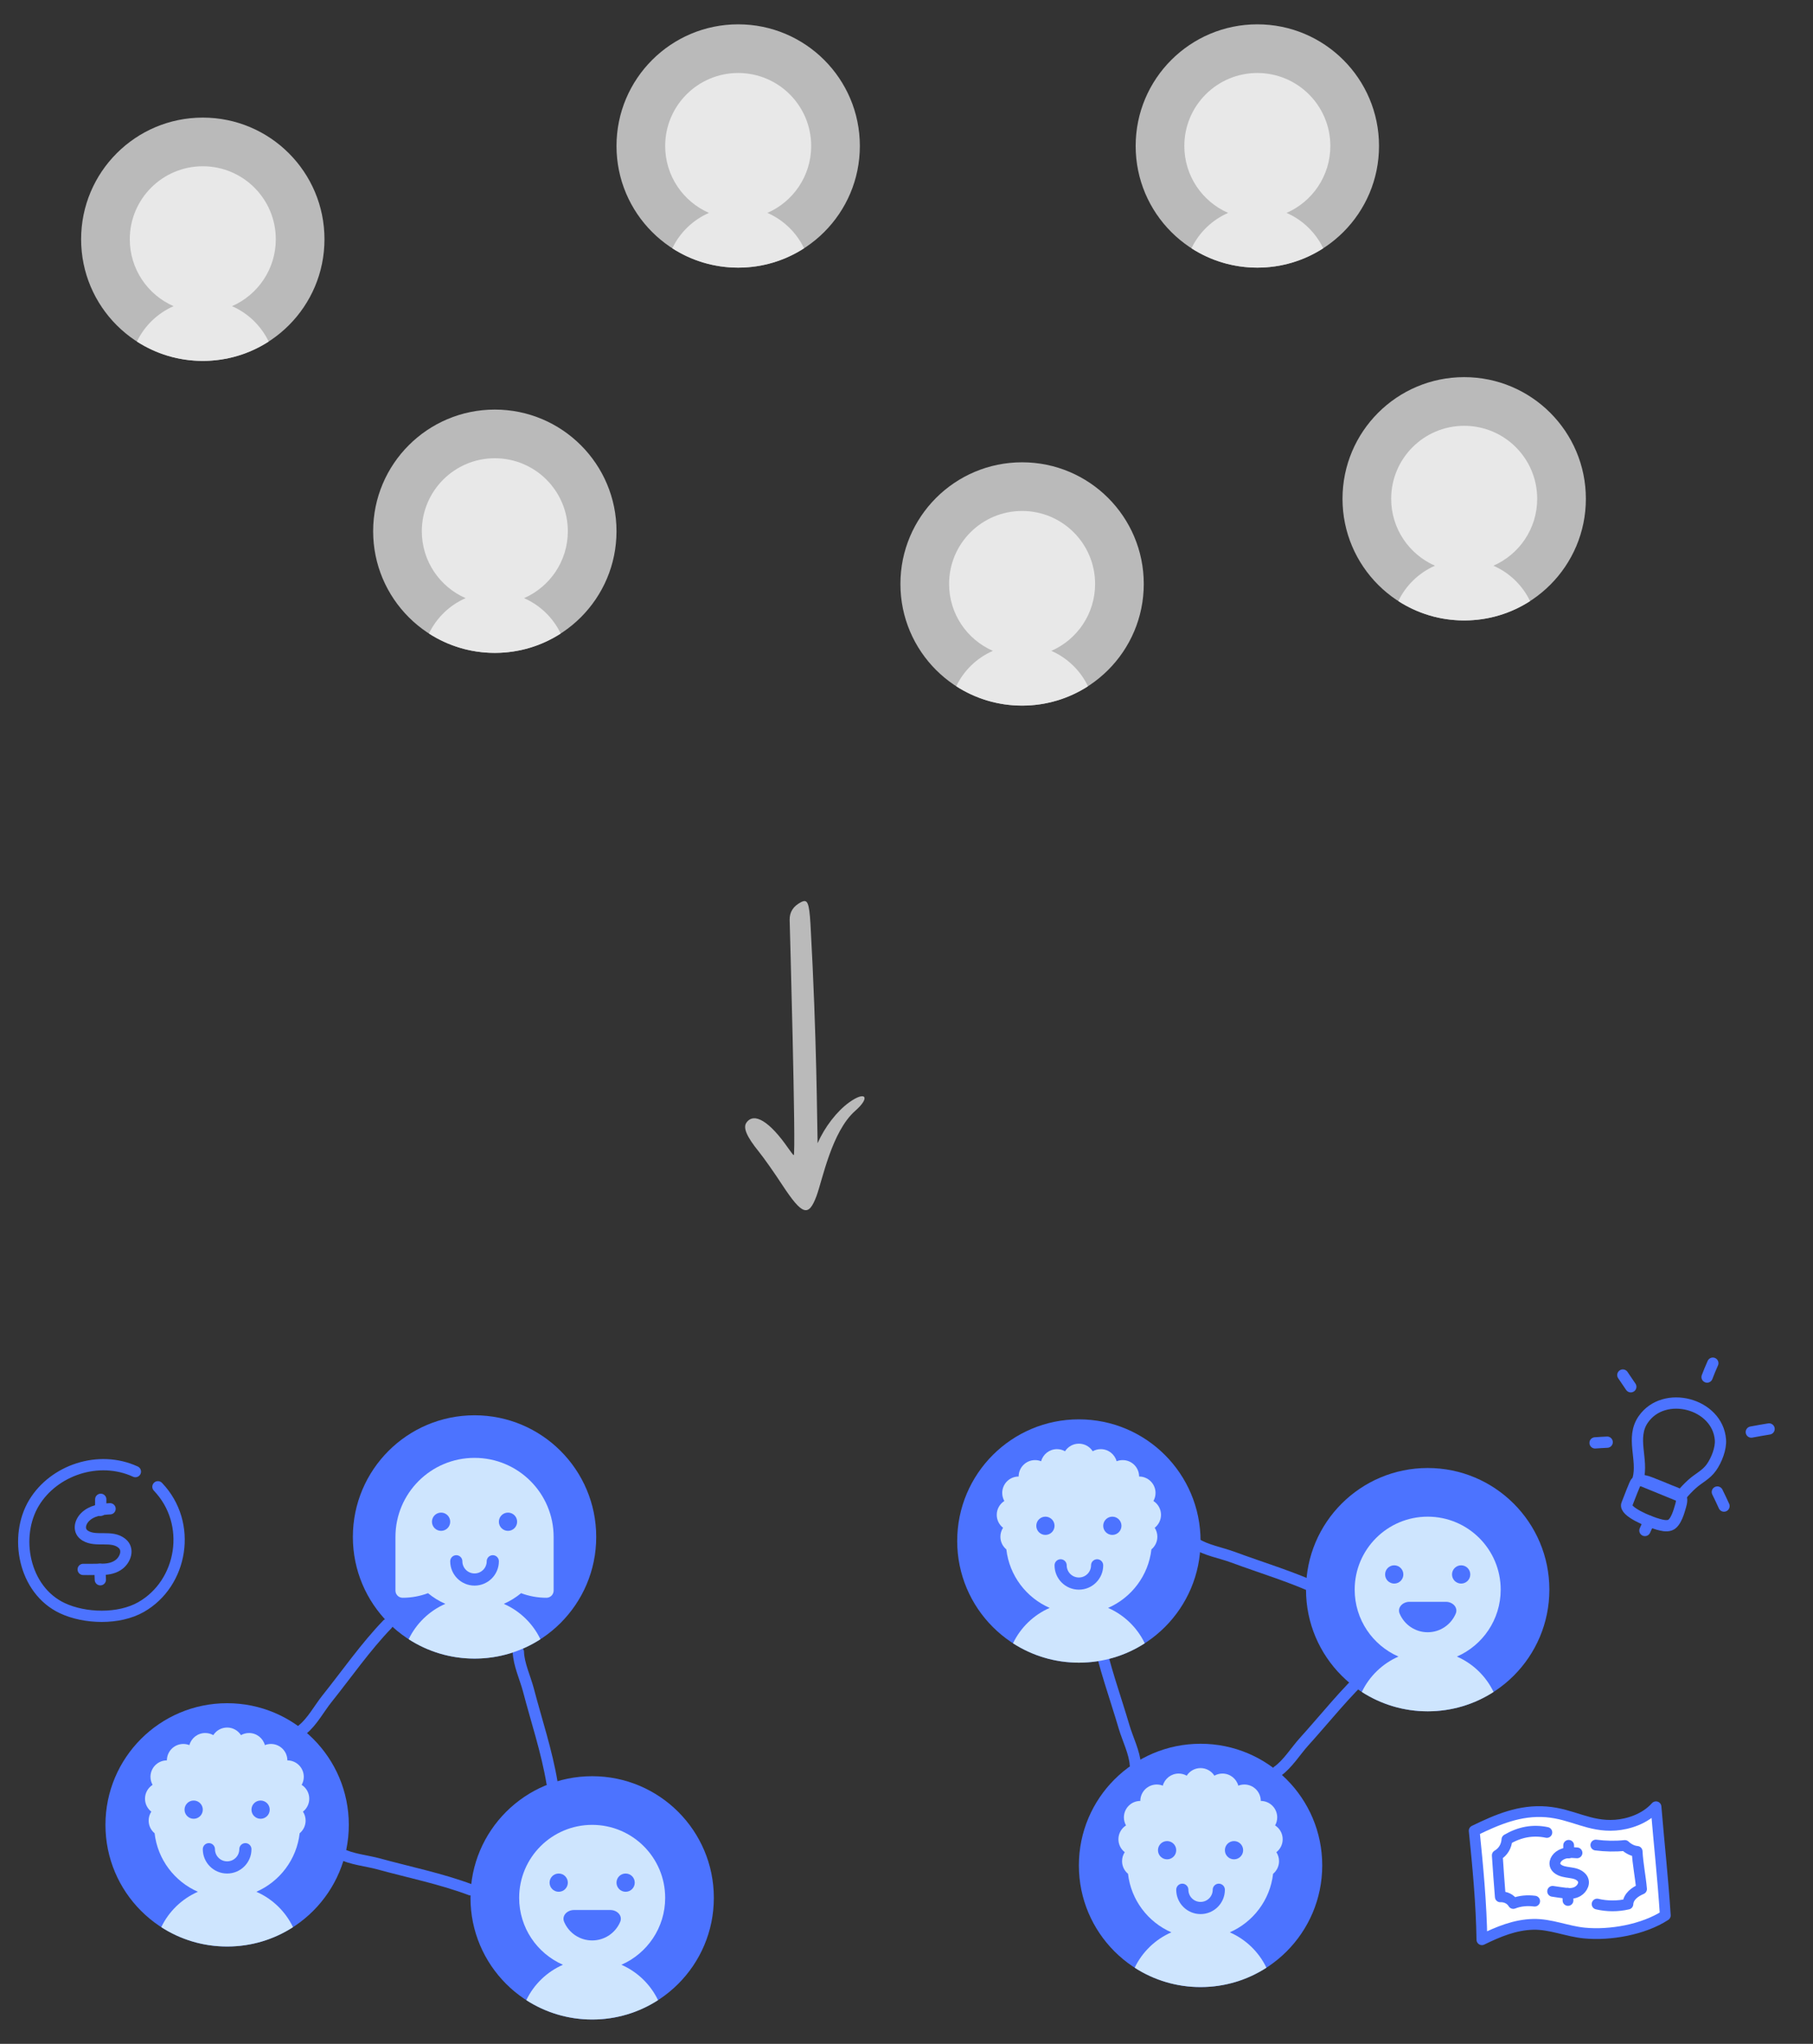 <svg width="447" height="504" viewBox="0 0 447 504" fill="none" xmlns="http://www.w3.org/2000/svg">
<rect x="0" y="0" width="447" height="504" fill="#333333" stroke="none"/>
<path fill-rule="evenodd" clip-rule="evenodd" d="M201.319 294.907C202.77 291.003 205.055 279.017 210.865 273.915C214.7 270.557 213.422 268.895 209.313 271.877C206.309 274.065 203.347 277.904 201.582 281.904C201.451 277.273 201.397 255.973 199.831 227.968C199.506 222.338 199.042 221.705 197.515 222.455C195.609 223.429 194.653 224.904 194.69 226.827C194.694 226.876 196.31 284.845 195.695 284.864C195.596 284.871 195.023 284.097 194.337 283.134C189.773 276.546 185.927 274.177 184.041 276.828C183.142 278.077 184.088 280.281 187.092 283.993C188.336 285.534 190.917 289.202 192.856 292.175C197.807 299.698 199.349 300.206 201.319 294.907Z" fill="#BABABA"/>
<path fill-rule="evenodd" clip-rule="evenodd" d="M410.586 472.327C409.953 462.711 409.14 455.649 408.289 445.538C405.553 448.586 401.439 449.837 398.3 450.07C391.824 450.55 387.622 447.289 381.226 446.79C374.739 446.283 369.176 448.673 363.469 451.446C364.374 460.323 365.228 469.395 365.369 478.323C369.383 476.359 373.51 474.629 378.041 474.532C382.308 474.44 386.37 476.249 390.584 476.669C396.977 477.306 405.221 475.823 410.586 472.327Z" fill="white" stroke="#4C73FF" stroke-width="2.66" stroke-miterlimit="1.5" stroke-linecap="round" stroke-linejoin="round"/>
<path d="M388.816 456.903C387.313 456.752 385.658 456.739 384.402 457.691C383.383 458.464 382.865 459.871 384.019 460.81C385.691 462.17 388.427 461.305 389.945 462.984C390.992 464.142 390.155 465.723 389.004 466.404C388.113 466.932 387.031 466.989 386.027 466.845C384.956 466.692 383.871 466.572 382.806 466.387" stroke="#4C73FF" stroke-width="2.66" stroke-miterlimit="1.5" stroke-linecap="round" stroke-linejoin="round"/>
<path d="M386.723 456.919C386.739 456.294 386.779 455.673 386.758 455.047" stroke="#4C73FF" stroke-width="2.66" stroke-miterlimit="1.5" stroke-linecap="round" stroke-linejoin="round"/>
<path d="M386.526 466.87C386.544 467.461 386.564 468.052 386.596 468.642" stroke="#4C73FF" stroke-width="2.66" stroke-miterlimit="1.5" stroke-linecap="round" stroke-linejoin="round"/>
<path d="M378.376 468.809C376.627 468.587 374.752 468.718 373.107 469.382C372.45 468.272 371.174 467.678 369.904 467.75C369.616 464.348 369.399 460.922 369.159 457.518C370.609 456.665 371.43 455.258 371.539 453.601C374.637 451.789 377.868 451.133 381.382 451.869" stroke="#4C73FF" stroke-width="2.66" stroke-miterlimit="1.5" stroke-linecap="round" stroke-linejoin="round"/>
<path d="M393.461 454.98C395.823 455.279 398.242 455.336 400.612 455.085C401.421 455.852 402.513 456.454 403.641 456.542C403.805 459.646 404.453 462.717 404.726 465.816C403.139 466.489 401.47 467.653 401.361 469.535C398.881 470.12 396.243 470.113 393.77 469.531" stroke="#4C73FF" stroke-width="2.66" stroke-miterlimit="1.5" stroke-linecap="round" stroke-linejoin="round"/>
<g clip-path="url(#clip0_205_11)">
<path d="M424.178 355.054C423.502 346.073 410.279 342.58 405.136 350.038C402.032 354.539 405.179 359.864 403.874 364.734L414.331 369.011C415.145 367.899 416.373 366.683 417.176 365.955C418.845 364.444 420.621 363.736 421.963 361.837C423.239 360.029 424.338 357.19 424.178 355.054Z" stroke="#4C73FF" stroke-width="2.778" stroke-miterlimit="1.5" stroke-linecap="round" stroke-linejoin="round"/>
<path d="M401.102 370.964C401.683 369.534 402.198 368.077 402.806 366.659C403.048 366.098 403.234 365.367 403.885 365.172C404.835 364.887 405.933 365.238 406.828 365.579C408.507 366.219 410.176 366.918 411.838 367.602C412.596 367.913 413.78 368.244 414.309 368.9C414.813 369.524 414.579 370.566 414.383 371.255C414.006 372.574 413.227 375.545 411.756 376.084C410.829 376.423 409.724 376.122 408.816 375.875C406.408 375.219 400.398 372.695 401.102 370.964Z" stroke="#4C73FF" stroke-width="2.778" stroke-miterlimit="1.5" stroke-linecap="round" stroke-linejoin="round"/>
<path d="M406.547 375.089C406.248 375.874 405.937 376.659 405.559 377.411" stroke="#4C73FF" stroke-width="2.778" stroke-miterlimit="1.5" stroke-linecap="round" stroke-linejoin="round"/>
<path d="M393.271 355.805C394.263 355.708 395.26 355.703 396.253 355.628" stroke="#4C73FF" stroke-width="2.778" stroke-miterlimit="1.5" stroke-linecap="round" stroke-linejoin="round"/>
<path d="M400.114 339.076C400.788 340.026 401.398 341.021 402.076 341.968" stroke="#4C73FF" stroke-width="2.778" stroke-miterlimit="1.5" stroke-linecap="round" stroke-linejoin="round"/>
<path d="M420.888 339.573C421.324 338.415 421.796 337.281 422.301 336.152" stroke="#4C73FF" stroke-width="2.778" stroke-miterlimit="1.5" stroke-linecap="round" stroke-linejoin="round"/>
<path d="M431.792 353.138C433.244 352.849 434.712 352.62 436.171 352.369" stroke="#4C73FF" stroke-width="2.778" stroke-miterlimit="1.5" stroke-linecap="round" stroke-linejoin="round"/>
<path d="M423.416 367.925C423.974 369.076 424.54 370.218 425.057 371.388" stroke="#4C73FF" stroke-width="2.778" stroke-miterlimit="1.5" stroke-linecap="round" stroke-linejoin="round"/>
</g>
<path d="M80 59C80 75.569 66.569 89 50 89C33.431 89 20 75.569 20 59C20 42.431 33.431 29 50 29C66.569 29 80 42.431 80 59Z" fill="#BABABA"/>
<path d="M57.206 75.5C63.56 72.721 68 66.379 68 59C68 49.059 59.941 41 50 41C40.059 41 32 49.059 32 59C32 66.379 36.441 72.722 42.795 75.5C38.838 77.231 35.623 80.344 33.761 84.228C38.442 87.248 44.017 89 50.001 89C55.986 89 61.561 87.248 66.242 84.228C64.379 80.343 61.164 77.23 57.206 75.5Z" fill="#E8E8E8"/>
<path d="M212 36C212 52.569 198.569 66 182 66C165.431 66 152 52.569 152 36C152 19.431 165.431 6 182 6C198.569 6 212 19.431 212 36Z" fill="#BABABA"/>
<path d="M189.206 52.5C195.56 49.721 200 43.379 200 36C200 26.059 191.941 18 182 18C172.059 18 164 26.059 164 36C164 43.379 168.441 49.721 174.796 52.5C170.838 54.231 167.623 57.344 165.761 61.228C170.442 64.248 176.017 66 182.001 66C187.986 66 193.561 64.248 198.242 61.228C196.379 57.343 193.164 54.23 189.206 52.5Z" fill="#E8E8E8"/>
<path d="M340 36C340 52.569 326.569 66 310 66C293.431 66 280 52.569 280 36C280 19.431 293.431 6 310 6C326.569 6 340 19.431 340 36Z" fill="#BABABA"/>
<path d="M317.206 52.5C323.56 49.721 328 43.379 328 36C328 26.059 319.941 18 310 18C300.059 18 292 26.059 292 36C292 43.379 296.441 49.721 302.796 52.5C298.838 54.231 295.623 57.344 293.761 61.228C298.442 64.248 304.017 66 310.001 66C315.986 66 321.561 64.248 326.242 61.228C324.379 57.343 321.164 54.23 317.206 52.5Z" fill="#E8E8E8"/>
<path d="M152 131C152 147.569 138.569 161 122 161C105.431 161 92 147.569 92 131C92 114.431 105.431 101 122 101C138.569 101 152 114.431 152 131Z" fill="#BABABA"/>
<path d="M129.206 147.5C135.56 144.721 140 138.379 140 131C140 121.059 131.941 113 122 113C112.059 113 104 121.059 104 131C104 138.379 108.441 144.722 114.796 147.5C110.838 149.231 107.623 152.344 105.761 156.228C110.442 159.248 116.017 161 122.001 161C127.986 161 133.561 159.248 138.242 156.228C136.379 152.343 133.164 149.23 129.206 147.5Z" fill="#E8E8E8"/>
<path d="M391 123C391 139.569 377.569 153 361 153C344.431 153 331 139.569 331 123C331 106.431 344.431 93 361 93C377.569 93 391 106.431 391 123Z" fill="#BABABA"/>
<path d="M368.206 139.5C374.56 136.721 379 130.379 379 123C379 113.059 370.941 105 361 105C351.059 105 343 113.059 343 123C343 130.379 347.441 136.722 353.796 139.5C349.838 141.231 346.623 144.344 344.761 148.228C349.442 151.248 355.017 153 361.001 153C366.986 153 372.561 151.248 377.242 148.228C375.379 144.343 372.164 141.23 368.206 139.5Z" fill="#E8E8E8"/>
<path d="M282 144C282 160.569 268.569 174 252 174C235.431 174 222 160.569 222 144C222 127.431 235.431 114 252 114C268.569 114 282 127.431 282 144Z" fill="#BABABA"/>
<path d="M259.206 160.5C265.56 157.721 270 151.379 270 144C270 134.059 261.941 126 252 126C242.059 126 234 134.059 234 144C234 151.379 238.441 157.722 244.796 160.5C240.838 162.231 237.623 165.344 235.761 169.228C240.442 172.248 246.017 174 252.001 174C257.986 174 263.561 172.248 268.242 169.228C266.379 165.343 263.164 162.23 259.206 160.5Z" fill="#E8E8E8"/>
<path d="M95.498 400.553C90.064 406.204 85.498 412.804 80.608 418.914C78.781 421.195 76.905 424.667 74.571 426.501" stroke="#4C73FF" stroke-width="2.778" stroke-miterlimit="1.5" stroke-linecap="round" stroke-linejoin="round"/>
<path d="M136.11 439.654C134.825 431.92 132.261 424.315 130.283 416.743C129.545 413.915 127.882 410.337 127.806 407.369" stroke="#4C73FF" stroke-width="2.778" stroke-miterlimit="1.5" stroke-linecap="round" stroke-linejoin="round"/>
<path d="M116.044 466.018C108.705 463.263 100.836 461.681 93.29 459.608C90.472 458.833 86.542 458.484 83.933 457.067" stroke="#4C73FF" stroke-width="2.778" stroke-miterlimit="1.5" stroke-linecap="round" stroke-linejoin="round"/>
<path d="M176 468C176 484.569 162.569 498 146 498C129.431 498 116 484.569 116 468C116 451.431 129.431 438 146 438C162.569 438 176 451.431 176 468Z" fill="#4C73FF"/>
<path d="M153.206 484.5C159.56 481.721 164 475.379 164 468C164 458.059 155.941 450 146 450C136.059 450 128 458.059 128 468C128 475.379 132.441 481.722 138.796 484.5C134.838 486.231 131.623 489.344 129.761 493.228C134.442 496.248 140.017 498 146.001 498C151.986 498 157.561 496.248 162.242 493.228C160.379 489.343 157.164 486.23 153.206 484.5Z" fill="#CEE5FE"/>
<path d="M146 478.5C149.106 478.5 151.771 476.612 152.91 473.921C153.556 472.395 152.157 471 150.5 471H141.5C139.843 471 138.444 472.395 139.09 473.921C140.229 476.612 142.894 478.5 146 478.5Z" fill="#4C73FF"/>
<path d="M140 464.25C140 465.493 138.993 466.5 137.75 466.5C136.507 466.5 135.5 465.493 135.5 464.25C135.5 463.007 136.507 462 137.75 462C138.993 462 140 463.007 140 464.25Z" fill="#4C73FF"/>
<path d="M156.5 464.25C156.5 465.493 155.493 466.5 154.25 466.5C153.007 466.5 152 465.493 152 464.25C152 463.007 153.007 462 154.25 462C155.493 462 156.5 463.007 156.5 464.25Z" fill="#4C73FF"/>
<path d="M147 379C147 395.569 133.569 409 117 409C100.431 409 87 395.569 87 379C87 362.431 100.431 349 117 349C133.569 349 147 362.431 147 379Z" fill="#4C73FF"/>
<path d="M97.5 379C97.5 368.23 106.23 359.5 117 359.5C127.77 359.5 136.5 368.23 136.5 379V392.227C136.5 393.206 135.706 394 134.727 394C132.527 394 130.421 393.599 128.477 392.867C127.192 393.932 125.756 394.822 124.206 395.5C128.164 397.23 131.379 400.343 133.242 404.228C128.561 407.248 122.986 409 117.001 409C111.017 409 105.442 407.248 100.761 404.228C102.623 400.344 105.838 397.231 109.796 395.5C108.245 394.822 106.809 393.932 105.523 392.867C103.579 393.599 101.473 394 99.273 394C98.294 394 97.5 393.206 97.5 392.227V379Z" fill="#CEE5FE"/>
<path fill-rule="evenodd" clip-rule="evenodd" d="M112.5 383.5C113.328 383.5 114 384.172 114 385C114 386.657 115.343 388 117 388C118.657 388 120 386.657 120 385C120 384.172 120.672 383.5 121.5 383.5C122.328 383.5 123 384.172 123 385C123 388.314 120.314 391 117 391C113.686 391 111 388.314 111 385C111 384.172 111.672 383.5 112.5 383.5Z" fill="#4C73FF"/>
<path d="M111 375.25C111 376.493 109.993 377.5 108.75 377.5C107.507 377.5 106.5 376.493 106.5 375.25C106.5 374.007 107.507 373 108.75 373C109.993 373 111 374.007 111 375.25Z" fill="#4C73FF"/>
<path d="M127.5 375.25C127.5 376.493 126.493 377.5 125.25 377.5C124.007 377.5 123 376.493 123 375.25C123 374.007 124.007 373 125.25 373C126.493 373 127.5 374.007 127.5 375.25Z" fill="#4C73FF"/>
<path d="M86 450C86 466.569 72.569 480 56 480C39.431 480 26 466.569 26 450C26 433.431 39.431 420 56 420C72.569 420 86 433.431 86 450Z" fill="#4C73FF"/>
<path d="M36.65 448.95C36.65 450.205 37.221 451.327 38.118 452.07C38.86 458.551 43.044 463.985 48.795 466.5C44.838 468.231 41.623 471.344 39.761 475.228C44.442 478.248 50.017 480 56.001 480C61.986 480 67.561 478.248 72.242 475.228C70.379 471.343 67.164 468.23 63.206 466.5C68.957 463.985 73.141 458.55 73.882 452.07C74.779 451.327 75.35 450.205 75.35 448.95C75.35 448.135 75.109 447.376 74.695 446.741C75.642 445.999 76.25 444.846 76.25 443.55C76.25 442.116 75.505 440.856 74.381 440.136C74.711 439.55 74.9 438.872 74.9 438.15C74.9 435.913 73.087 434.1 70.85 434.1C70.85 431.863 69.037 430.05 66.8 430.05C66.273 430.05 65.77 430.151 65.308 430.334C64.84 428.614 63.268 427.35 61.4 427.35C60.678 427.35 60.001 427.539 59.414 427.87C58.694 426.745 57.434 426 56 426C54.566 426 53.306 426.745 52.587 427.87C52 427.539 51.322 427.35 50.6 427.35C48.733 427.35 47.16 428.614 46.692 430.334C46.23 430.151 45.727 430.05 45.2 430.05C42.963 430.05 41.15 431.863 41.15 434.1C38.913 434.1 37.1 435.913 37.1 438.15C37.1 438.872 37.289 439.55 37.62 440.136C36.495 440.856 35.75 442.116 35.75 443.55C35.75 444.846 36.358 445.999 37.305 446.74C36.891 447.376 36.65 448.135 36.65 448.95Z" fill="#CEE5FE"/>
<path fill-rule="evenodd" clip-rule="evenodd" d="M51.5 454.5C52.328 454.5 53 455.172 53 456C53 457.657 54.343 459 56 459C57.657 459 59 457.657 59 456C59 455.172 59.672 454.5 60.5 454.5C61.328 454.5 62 455.172 62 456C62 459.314 59.314 462 56 462C52.686 462 50 459.314 50 456C50 455.172 50.672 454.5 51.5 454.5Z" fill="#4C73FF"/>
<path d="M50 446.25C50 447.493 48.993 448.5 47.75 448.5C46.507 448.5 45.5 447.493 45.5 446.25C45.5 445.007 46.507 444 47.75 444C48.993 444 50 445.007 50 446.25Z" fill="#4C73FF"/>
<path d="M66.5 446.25C66.5 447.493 65.493 448.5 64.25 448.5C63.007 448.5 62 447.493 62 446.25C62 445.007 63.007 444 64.25 444C65.493 444 66.5 445.007 66.5 446.25Z" fill="#4C73FF"/>
<path d="M270.657 403.169C272.171 410.861 274.961 418.386 277.163 425.896C277.985 428.7 279.754 432.228 279.919 435.192" stroke="#4C73FF" stroke-width="2.778" stroke-miterlimit="1.5" stroke-linecap="round" stroke-linejoin="round"/>
<path d="M325.977 392.312C318.904 388.93 311.202 386.671 303.865 383.95C301.125 382.934 297.24 382.245 294.764 380.606" stroke="#4C73FF" stroke-width="2.778" stroke-miterlimit="1.5" stroke-linecap="round" stroke-linejoin="round"/>
<g clip-path="url(#clip1_205_11)">
<path d="M337.431 412.131C331.667 417.445 326.712 423.758 321.463 429.563C319.502 431.73 317.421 435.082 314.981 436.773" stroke="#4C73FF" stroke-width="2.778" stroke-miterlimit="1.5" stroke-linecap="round" stroke-linejoin="round"/>
</g>
<path d="M382 392C382 408.569 368.569 422 352 422C335.431 422 322 408.569 322 392C322 375.431 335.431 362 352 362C368.569 362 382 375.431 382 392Z" fill="#4C73FF"/>
<path d="M359.206 408.5C365.56 405.721 370 399.379 370 392C370 382.059 361.941 374 352 374C342.059 374 334 382.059 334 392C334 399.379 338.441 405.722 344.796 408.5C340.838 410.231 337.623 413.344 335.761 417.228C340.442 420.248 346.017 422 352.001 422C357.986 422 363.561 420.248 368.242 417.228C366.379 413.343 363.164 410.23 359.206 408.5Z" fill="#CEE5FE"/>
<path d="M352 402.5C355.106 402.5 357.771 400.612 358.91 397.921C359.556 396.395 358.157 395 356.5 395H347.5C345.843 395 344.444 396.395 345.09 397.921C346.229 400.612 348.894 402.5 352 402.5Z" fill="#4C73FF"/>
<path d="M346 388.25C346 389.493 344.993 390.5 343.75 390.5C342.507 390.5 341.5 389.493 341.5 388.25C341.5 387.007 342.507 386 343.75 386C344.993 386 346 387.007 346 388.25Z" fill="#4C73FF"/>
<path d="M362.5 388.25C362.5 389.493 361.493 390.5 360.25 390.5C359.007 390.5 358 389.493 358 388.25C358 387.007 359.007 386 360.25 386C361.493 386 362.5 387.007 362.5 388.25Z" fill="#4C73FF"/>
<path d="M326 460C326 476.569 312.569 490 296 490C279.431 490 266 476.569 266 460C266 443.431 279.431 430 296 430C312.569 430 326 443.431 326 460Z" fill="#4C73FF"/>
<path d="M276.65 458.95C276.65 460.205 277.221 461.327 278.118 462.07C278.86 468.551 283.044 473.985 288.796 476.5C284.838 478.231 281.623 481.344 279.761 485.228C284.442 488.248 290.017 490 296.001 490C301.986 490 307.561 488.248 312.242 485.228C310.379 481.343 307.164 478.23 303.206 476.5C308.957 473.985 313.14 468.55 313.882 462.07C314.779 461.327 315.35 460.205 315.35 458.95C315.35 458.135 315.109 457.376 314.695 456.741C315.642 455.999 316.25 454.846 316.25 453.55C316.25 452.116 315.505 450.856 314.381 450.136C314.711 449.55 314.9 448.872 314.9 448.15C314.9 445.913 313.087 444.1 310.85 444.1C310.85 441.863 309.037 440.05 306.8 440.05C306.273 440.05 305.77 440.151 305.308 440.334C304.84 438.614 303.268 437.35 301.4 437.35C300.678 437.35 300.001 437.539 299.414 437.87C298.694 436.745 297.434 436 296 436C294.566 436 293.306 436.745 292.586 437.87C292 437.539 291.322 437.35 290.6 437.35C288.733 437.35 287.16 438.614 286.692 440.334C286.23 440.151 285.727 440.05 285.2 440.05C282.963 440.05 281.15 441.863 281.15 444.1C278.913 444.1 277.1 445.913 277.1 448.15C277.1 448.872 277.289 449.55 277.62 450.136C276.495 450.856 275.75 452.116 275.75 453.55C275.75 454.846 276.358 455.999 277.305 456.74C276.891 457.376 276.65 458.135 276.65 458.95Z" fill="#CEE5FE"/>
<path fill-rule="evenodd" clip-rule="evenodd" d="M291.5 464.5C292.328 464.5 293 465.172 293 466C293 467.657 294.343 469 296 469C297.657 469 299 467.657 299 466C299 465.172 299.672 464.5 300.5 464.5C301.328 464.5 302 465.172 302 466C302 469.314 299.314 472 296 472C292.686 472 290 469.314 290 466C290 465.172 290.672 464.5 291.5 464.5Z" fill="#4C73FF"/>
<path d="M290 456.25C290 457.493 288.993 458.5 287.75 458.5C286.507 458.5 285.5 457.493 285.5 456.25C285.5 455.007 286.507 454 287.75 454C288.993 454 290 455.007 290 456.25Z" fill="#4C73FF"/>
<path d="M306.5 456.25C306.5 457.493 305.493 458.5 304.25 458.5C303.007 458.5 302 457.493 302 456.25C302 455.007 303.007 454 304.25 454C305.493 454 306.5 455.007 306.5 456.25Z" fill="#4C73FF"/>
<path d="M296 380C296 396.569 282.569 410 266 410C249.431 410 236 396.569 236 380C236 363.431 249.431 350 266 350C282.569 350 296 363.431 296 380Z" fill="#4C73FF"/>
<path d="M246.65 378.95C246.65 380.205 247.221 381.327 248.118 382.07C248.86 388.551 253.044 393.985 258.796 396.5C254.838 398.231 251.623 401.344 249.761 405.228C254.442 408.248 260.017 410 266.001 410C271.986 410 277.561 408.248 282.242 405.228C280.379 401.343 277.164 398.23 273.206 396.5C278.957 393.985 283.14 388.55 283.882 382.07C284.779 381.327 285.35 380.205 285.35 378.95C285.35 378.135 285.109 377.376 284.695 376.741C285.642 375.999 286.25 374.846 286.25 373.55C286.25 372.116 285.505 370.856 284.381 370.136C284.711 369.55 284.9 368.872 284.9 368.15C284.9 365.913 283.087 364.1 280.85 364.1C280.85 361.863 279.037 360.05 276.8 360.05C276.273 360.05 275.77 360.151 275.308 360.334C274.84 358.614 273.268 357.35 271.4 357.35C270.678 357.35 270.001 357.539 269.414 357.87C268.694 356.745 267.434 356 266 356C264.566 356 263.306 356.745 262.586 357.87C262 357.539 261.322 357.35 260.6 357.35C258.733 357.35 257.16 358.614 256.692 360.334C256.23 360.151 255.727 360.05 255.2 360.05C252.963 360.05 251.15 361.863 251.15 364.1C248.913 364.1 247.1 365.913 247.1 368.15C247.1 368.872 247.289 369.55 247.62 370.136C246.495 370.856 245.75 372.116 245.75 373.55C245.75 374.846 246.358 375.999 247.305 376.74C246.891 377.376 246.65 378.135 246.65 378.95Z" fill="#CEE5FE"/>
<path fill-rule="evenodd" clip-rule="evenodd" d="M261.5 384.5C262.328 384.5 263 385.172 263 386C263 387.657 264.343 389 266 389C267.657 389 269 387.657 269 386C269 385.172 269.672 384.5 270.5 384.5C271.328 384.5 272 385.172 272 386C272 389.314 269.314 392 266 392C262.686 392 260 389.314 260 386C260 385.172 260.672 384.5 261.5 384.5Z" fill="#4C73FF"/>
<path d="M260 376.25C260 377.493 258.993 378.5 257.75 378.5C256.507 378.5 255.5 377.493 255.5 376.25C255.5 375.007 256.507 374 257.75 374C258.993 374 260 375.007 260 376.25Z" fill="#4C73FF"/>
<path d="M276.5 376.25C276.5 377.493 275.493 378.5 274.25 378.5C273.007 378.5 272 377.493 272 376.25C272 375.007 273.007 374 274.25 374C275.493 374 276.5 375.007 276.5 376.25Z" fill="#4C73FF"/>
<path d="M33.379 362.889C24.34 358.728 13.276 362.523 8.404 370.564C3.384 378.847 5.799 392.067 15.366 396.564C20.897 399.163 29.293 399.42 34.784 396.288C45.019 390.45 47.577 375.657 38.94 366.629" stroke="#4C73FF" stroke-width="2.778" stroke-miterlimit="1.5" stroke-linecap="round" stroke-linejoin="round"/>
<path d="M27.136 372.055C24.938 372.16 22.551 372.495 20.945 374.136C19.643 375.468 19.198 377.607 21.062 378.712C23.762 380.314 27.519 378.482 30.065 380.575C31.823 382.02 30.955 384.475 29.443 385.704C28.272 386.655 26.726 386.97 25.249 386.977C23.673 386.985 22.084 387.045 20.509 387.008" stroke="#4C73FF" stroke-width="2.778" stroke-miterlimit="1.5" stroke-linecap="round" stroke-linejoin="round"/>
<path d="M24.785 372.447C24.809 371.536 24.868 370.632 24.837 369.721" stroke="#4C73FF" stroke-width="2.778" stroke-miterlimit="1.5" stroke-linecap="round" stroke-linejoin="round"/>
<path d="M24.636 386.974C24.664 387.836 24.692 388.696 24.739 389.557" stroke="#4C73FF" stroke-width="2.778" stroke-miterlimit="1.5" stroke-linecap="round" stroke-linejoin="round"/>
<defs>
<clipPath id="clip0_205_11">
<rect width="50" height="50" fill="white" transform="translate(399.929 324) rotate(22.246)"/>
</clipPath>
<clipPath id="clip1_205_11">
<rect width="50" height="50" fill="white" transform="translate(287.952 431.352) rotate(-40.017)"/>
</clipPath>
</defs>
</svg>
